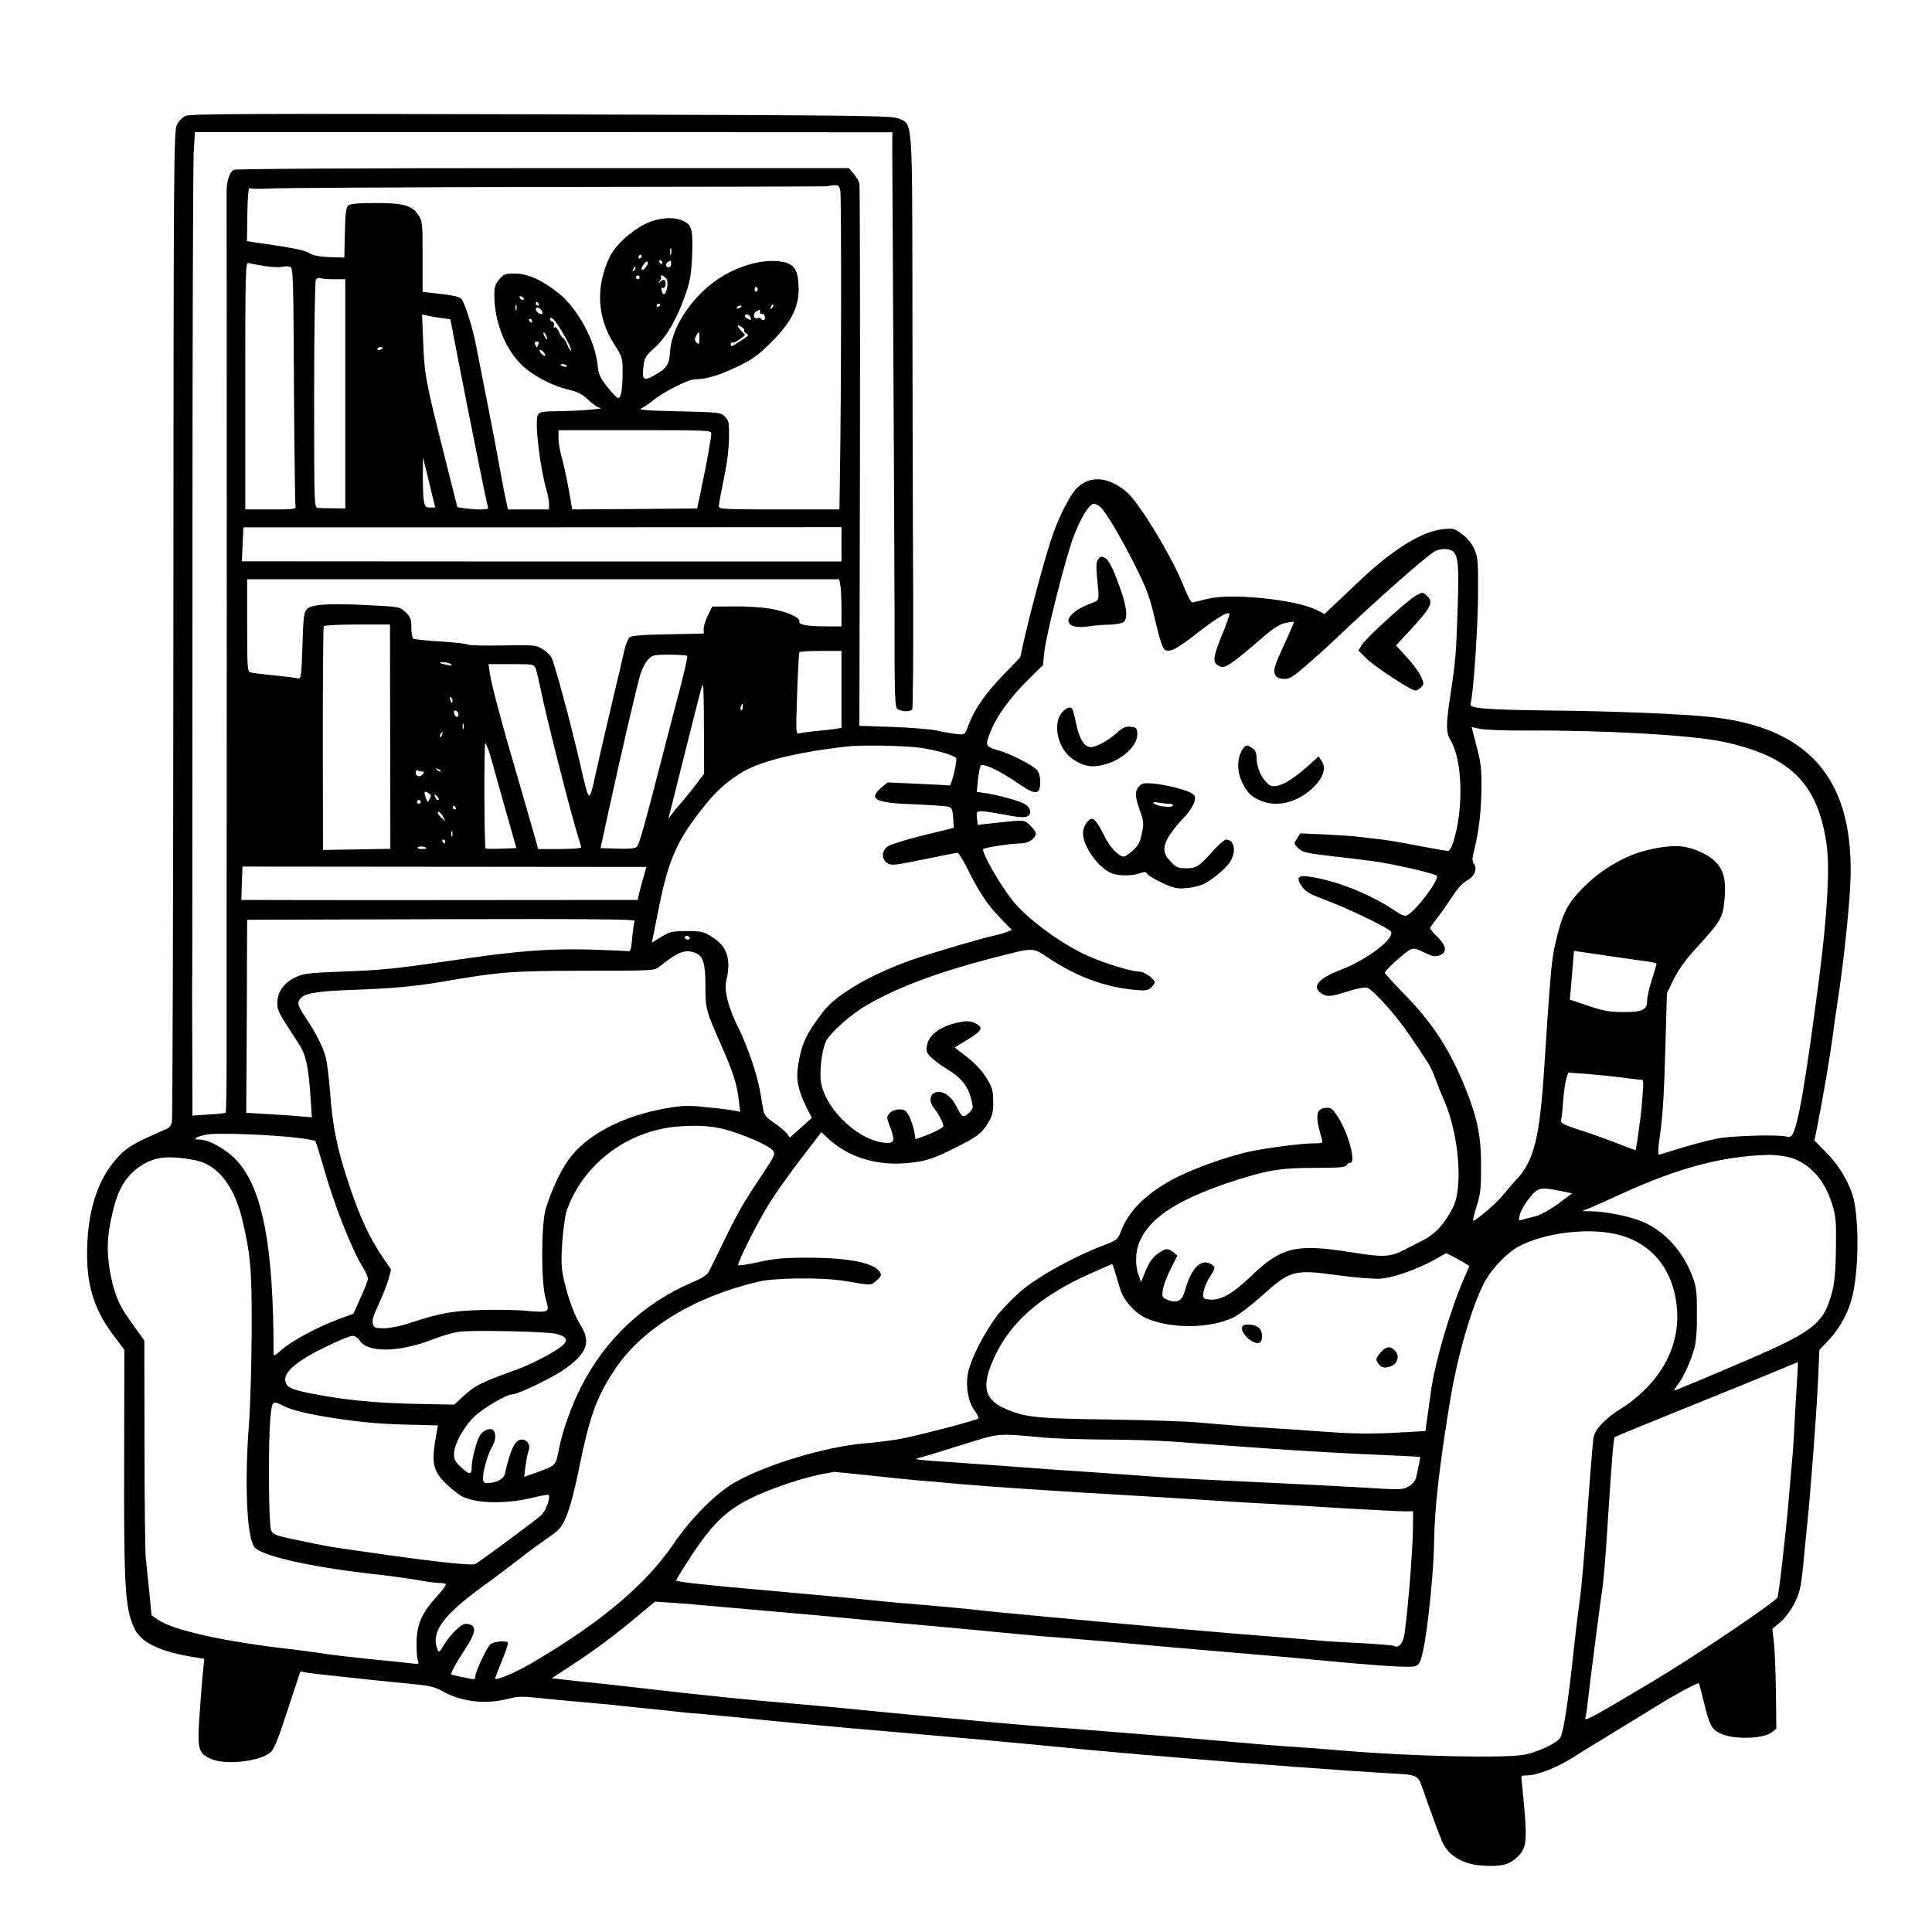 <svg xmlns="http://www.w3.org/2000/svg" width="1365.333" height="1365.333" preserveAspectRatio="xMidYMid meet" version="1.0" viewBox="0 0 1024 1024"><g fill="#000" stroke="none"><path d="M98.4 61.4c-1.8.8-3.7 2.8-4.7 4.9-1.6 3.2-1.7 22.9-1.8 264.9-.1 143.7-.4 262.4-.8 263.7-.3 1.3-1.3 2.7-2.1 3.1s-3.5 1.6-6 2.7c-12.2 5.3-16.3 7.9-20.9 13-9.7 10.8-14.9 25.7-15.8 45-1 20.6 2.8 34.3 13.6 48.7l6 8-.1 60c-.2 64.4.5 76.8 5.1 87 3.4 7.9 12.7 12.6 30.5 15.7l6.9 1.1-.6 5.7c-.4 3.1-1.2 13.1-1.8 22.2-1.5 20.1-1 22.1 6 25.2 7.7 3.4 26.1 1.3 31.6-3.6 1.8-1.6 4.2-7.6 9-22.5l6.7-20.3 3.1.6c1.8.3 9.5 1.2 17.2 2s16.5 1.8 19.5 2.1 11.1 1.1 18 1.8c10.4 1 13.4 1.6 17.4 3.9 10.4 5.8 22.8 7.2 34.9 4.1 5.1-1.3 7.7-1.4 15.7-.5 5.2.6 15.1 1.5 22 2.1s14.3 1.3 16.5 1.5c2.2.3 8.5.9 14 1.5 5.5.5 13.8 1.4 18.5 1.9 4.7.6 12.1 1.3 16.5 1.6 4.4.4 12.1 1.1 17 1.6 21.3 2.2 51.3 5.1 83.5 7.8 39.3 3.4 64 5.7 78.5 7.1 14 1.4 39.7 3.8 54 5 6.6.5 14.7 1.2 18 1.5 33.4 2.9 93.3 7.3 113.2 8.4 14.6.8 14.8.8 17.3 8 2.7 7.9 8.9 24.8 10.3 28.1 3.3 7.5 10.9 12.1 21.4 12.8 9.5.6 13.7-.3 17.8-3.9 5.3-4.7 5.9-8 4.6-24.3-.7-7.8-1.4-15.3-1.6-16.9-.4-2.5-.2-2.7 2.8-2.7 5.3 0 15.6-4 23.7-9.1 4.1-2.6 12.9-8 19.5-12s17.3-10.6 23.8-14.6c11.6-7.2 23.7-13.7 24.2-13.1.1.2 1.2 4.3 2.4 9.2 3.3 13.6 4.3 15.4 9.7 17.7 6.5 2.9 21.8 2.5 26.1-.7l2.8-2.1-.2-18.4c-.1-10.1-.6-22-1-26.5l-.9-8.1 4.4-3.7c2.4-2.1 5.7-6.5 7.4-10 3-6 3.6-9 5.3-28.1.3-3.3 1-10.1 1.5-15 1.7-16.5 4.9-58.8 5.6-75l.7-16 5.4-5.7c5.5-5.9 10.1-14.4 12.1-22.8 3.1-12.8 3.6-35.9 1.1-49.5-1.5-8.4-7.4-19-14.6-26.3l-6.6-6.7 1.7-8.5c3.1-15.7 6.9-38.3 8.2-48.5.3-2.8 1.4-10.6 2.5-17.5 3.4-22.2 6.7-54.2 6.8-67.2.6-50.7-22.8-77.1-73.4-82.7-14.7-1.7-52.9-3.2-85-3.5-34.8-.4-43.8-1.1-43.1-3.5 1.5-4.7 3.9-40.2 4-57.6.1-18.5-.1-20.3-2.1-24.7-1.3-2.9-3.8-5.8-6.5-7.8-4-3-4.7-3.1-10.2-2.5-10.9 1.2-26.1 10.5-43.2 26.6-6 5.7-12.8 12.1-15.1 14.3l-4.3 4-4.4-2.2c-11.6-5.6-45.1-8.9-57.6-5.8-3.6.9-7.1 1.8-7.9 1.9s-2.5-3-4.6-8.3c-5.7-14.8-23.3-44-30-49.9-9.9-8.7-20.3-9.4-27.2-1.9-3.4 3.7-8.9 14.5-12.2 23.9-3.5 9.9-10.6 35.9-14.7 53.4l-2.7 12-8.7 9c-9.6 9.9-15.2 17.9-18.5 26.4-2.1 5.6-2.1 5.6-6 5.2-2.1-.1-6.8-1-10.4-1.8-3.7-.8-14.5-1.7-24.1-2l-17.5-.6.3-142.6c.1-78.4 0-143.6-.3-144.8s-1.6-3.5-3-5.2l-2.6-3H287.8c-99.9 0-162.8.4-163.9.9-2.4 1.3-4 6.8-3.8 12.7 0 2.6.1 100.6.1 217.8-.1 117.1-.1 225.5-.1 240.9 0 15.3-.2 28.1-.5 28.3-.3.3-4.3.8-9 1l-8.6.6-.1-37.4c-.1-20.6-.1-37.7 0-38.1 0-.5.1-96.5.1-213.5 0-116.9.3-217.1.7-222.5l.6-9.8h184.9l184.8.1-.1 4.7c0 2.6.2 45.6.5 95.7.3 50 .6 116.5.7 147.7 0 54.4.1 56.8 1.9 57.8 2.5 1.3 6.7 1.3 7.5-.1.4-.6.6-28.1.5-61.2-.2-33.1-.3-100.9-.4-150.7-.1-102.1.2-97.9-7.1-101.1-3.8-1.6-14.5-1.8-189.5-2.3-153-.4-186-.3-188.6.8m347 39.7c.6 3 .5 110.5-.2 149.6l-.3 19.3H413c-29.8 0-32-.1-32-1.8 0-.9 1.2-7.3 2.6-14.2 1.7-7.8 2.7-16 2.8-21.7.1-8.3-.1-9.5-2.2-11.5-2.2-2.2-3-2.3-24.5-2.8-17.9-.4-21.7-.7-19.6-1.7 1.4-.6 3.9-2.3 5.6-3.7 5.7-4.8 19.1-11.6 22.9-11.6 5.8 0 12.4-2 22.3-6.7 7.7-3.7 10.8-5.9 17.6-12.6 10.8-10.8 14.9-18.8 14.8-28.8-.2-9.9-2.2-13.1-9.1-14.2-7.9-1.3-17.9.8-27.5 5.6-16.4 8.2-30.3 26.6-31.5 41.6-.5 7.4-1.6 9.1-8 12.8-5.9 3.5-7 2.8-6.2-4 .5-5.1 1-5.8 6.2-10.6 6.2-5.7 11.8-15.4 16.3-28.6 2.2-6.2 2.9-10.5 3.3-18.8.6-14.2-.1-17.3-4-19.3-5.3-2.8-13.7-2.2-21 1.4-7.6 3.8-15.7 11.2-18.6 17.3-7.6 15.7-6.8 32.1 2.3 46.3 4.3 6.7 4.5 7.2 4.5 14.7 0 9.1-.8 13.9-2.4 13.9-.6-.1-3.2-2.7-5.7-5.9-4-5.1-4.7-6.7-5.2-12-1.4-12.7-10.6-29.7-20.5-37.6-8.9-7.1-16.4-10.5-23.3-10.5-5.2 0-6 .3-8.3 3.1-2.1 2.4-2.6 4.1-2.6 8.3 0 13.7 5.5 28 14.1 36.6 5.9 5.9 16.2 11.4 25.2 13.5 4.9 1.1 7.3 2.4 10.6 5.5 2.3 2.2 5 4.1 5.9 4.1 4.5.4-10.6 1.7-20.5 1.8s-11.3.3-12.2 2c-1.9 3.4 1.1 28.4 4.9 41.1.5 1.9 1 4.7 1 6.2v2.8h-21.8l-1.1-5.1c-.6-2.7-2-10.3-3.2-16.7-1.1-6.4-4-21.6-6.4-33.7s-5.1-25.8-6-30.5c-1.7-9.4-5.9-22.8-7.8-25.4-.9-1.2-3.9-2-11-2.8l-9.7-1.1V136c0-17.8-.1-18.9-2.3-22.1-3.4-5.1-8-6.3-22.9-6.3-8.8 0-13.1.4-14.2 1.3-1.2 1-1.6 4-1.8 14.4l-.3 13.2-7.7-.2c-5.3-.2-8.6-.8-11-2.2-2.8-1.6-9.2-2.9-29.1-5.7l-3.8-.6.2-14.4c.1-8 .6-14.1 1-13.7s5.4.5 11.1.2 74.4-.7 152.7-.8c78.4-.1 142.6-.2 142.7-.4.2-.1 1.6-.4 3.2-.5 2.6-.2 3 .2 3.6 2.9m-89.7 33.6c-.3 1-.5.4-.5-1.2 0-1.7.2-2.4.5-1.8.2.7.2 2.1 0 3M340 136c0 .5-.5 1-1.1 1-.5 0-.7-.5-.4-1 .3-.6.8-1 1.1-1 .2 0 .4.4.4 1m2.7 5c-1.1 1.8-2.7 2.7-2.7 1.5 0-1.3 2.5-4.3 3.2-3.9.4.3.2 1.4-.5 2.4m8.3-2c0 .5-.2 1-.4 1-.3 0-.8-.5-1.1-1-.3-.6-.1-1 .4-1 .6 0 1.1.4 1.1 1m4.7.8c.1 1-.5 1.9-1.3 1.9-1.7 0-1.9-2.3-.1-3l1.2-.6c.1-.1.1.7.2 1.7M140.2 141c3.8.6 7.9.8 9.2.4 1.4-.3 3.3-.3 4.3 0 1.7.6 1.8 3.6 2.1 62.8.2 34.3.6 63.1.8 64 .5 1.7-.6 1.8-13 1.8H130v-65.6c0-61.9.1-65.5 1.8-65 .9.3 4.7 1 8.4 1.6m195.9 2.3c-1 .9-1.1.8-.5-.6.3-1 .9-1.5 1.2-1.2s0 1.1-.7 1.8m2.9 3.7c0 .5-.4 1-1 1-.5 0-1-.5-1-1 0-.6.5-1 1-1 .6 0 1 .4 1 1m14 .5c.8.9 1 2.8.6 5-.8 3.9-2.1 4.6-2.9 1.5-.3-1.1-.1-1.8.3-1.5 1.2.8 2.3-1.3 1.6-3.2-.5-1.3-.9-1.3-2.4-.2-1.5 1.2-1.6 1.2-.5-.2.7-.9 1-1.9.6-2.2-.3-.4-.2-.7.4-.7s1.6.7 2.3 1.5m-175.9.5h5.9v121.5l-6.3-.1c-3.4 0-7.1-.1-8.2-.2-2-.2-2-.9-2-60 0-32.8.4-60.3.9-61 .4-.7 1.5-1.1 2.3-.8s4.1.6 7.4.6m224.4 4.9c.3.5.1 1.2-.5 1.6-.5.3-1-.1-1-.9 0-1.8.6-2.1 1.5-.7m-124 5.1c.3.5.2 1-.4 1-.5 0-1.3-.5-1.6-1-.3-.6-.2-1 .4-1 .5 0 1.3.4 1.6 1m8 3c.3.5.1 1-.4 1-.6 0-1.1-.5-1.1-1 0-.6.2-1 .4-1 .3 0 .8.4 1.1 1m-11.8 3.2c-.3.7-.5.2-.5-1.2s.2-1.9.5-1.3c.2.7.2 1.9 0 2.5m76.3-2.8c0 .3-.4.8-1 1.1-.5.3-1 .1-1-.4 0-.6.5-1.1 1-1.1.6 0 1 .2 1 .4m59.1 1.9c-1 .9-1.1.8-.5-.6.3-1 .9-1.5 1.2-1.2s0 1.1-.7 1.8m-16.1-.9c0 .2-.7.7-1.6 1-.8.3-1.2.2-.9-.4.6-1 2.5-1.4 2.5-.6m-106.1 1.9c.6.8.8 1.7.4 2-.7.8-3.3-1.1-3.3-2.4s1.6-1.1 2.9.4m115.9.9c-.2.7.2 1.2.9 1.1 1.4-.3 2.5 2.4 1.3 3.2-.5.3-1.1.1-1.5-.4-.3-.6-1.2-.8-1.9-.5-2.1.8-2.8-2.4-.8-3.5 2.2-1.3 2.2-1.3 2 .1m-4.8 4.1c0 .4-.9.2-2-.5-1.3-.9-1.6-1.4-.7-2 1.1-.6 2.7.8 2.7 2.5m-163.9-.7 4.6.6 3.7 19.2c8.9 45.5 15.5 78.2 16.1 79.8s.1 1.8-4.1 1.8c-2.7 0-6.5-.3-8.4-.6l-3.6-.6-6.7-26.6c-9.9-39.2-10.8-43.9-11.4-60.6l-.6-14.9 2.9.6c1.6.4 5 1 7.5 1.3m65.5 10.2c2 3.5 3.4 6.6 3.1 6.9s-1.3-1.1-2.1-3.1-1.9-3.6-2.3-3.6c-.5 0-1.4-1.4-2-3.1-.7-1.7-1.7-2.8-2.2-2.4-.7.3-.8 0-.5-.9.4-.9-.1-1.8-1-2.2-.9-.3-1.3-1.1-1-1.6.9-1.3 3.4 1.8 8 10M282 170c0 .5-.2 1-.4 1-.3 0-.8-.5-1.1-1-.3-.6-.1-1 .4-1 .6 0 1.1.4 1.1 1m112.4 5.1c-.2.4.3 1.2 1.2 1.7 1.7.9 2 .6-5.9 5.7-2.1 1.3-2.4 1.3-2.4 0 0-.8.4-1.2.8-.9.5.3 2.2-.5 3.9-1.7l3-2.3-2-2.1c-2.5-2.7-2.6-3.9-.1-2.3 1.1.7 1.8 1.5 1.5 1.9M290 179.5c0 .5-.5.3-1-.5s-1-2-1-2.5c0-.6.5-.3 1 .5s1 1.9 1 2.5m80.7 0c-.1 3-.3 3.3-1.5 2.1-1.1-1.1-1.1-1.8-.3-3.5 1.6-2.9 1.9-2.7 1.8 1.4m-85.3 3c-.4.8-.7 1.5-.9 1.5s-.5-.7-.9-1.5c-.3-.9 0-1.5.9-1.5s1.2.6.9 1.5m-82.4 1.9c0 .2-.7.6-1.5 1-.8.3-1.5.1-1.5-.4 0-.6.7-1 1.5-1s1.5.2 1.5.4m86 3.8c0 .6-.7.5-1.5-.2s-1.5-1.7-1.5-2.2c0-.6.7-.5 1.5.2s1.5 1.7 1.5 2.2m11.4 5.7c.4.5-.3.7-1.4.4-2.3-.6-2.6-1.3-.6-1.3.8 0 1.7.4 2 .9m76.6 35.8c0 2.3-2.6 16.8-5.4 29.8l-2.1 10-33.1.3-33.1.2-1.8-10.2c-1-5.7-2.6-13.2-3.6-16.8-1.1-3.6-1.9-8.4-1.9-10.7V228h40.5c37.9 0 40.5.1 40.5 1.7m-148.1 32 1.8 7.3H228c-2.4 0-2.8-.5-3.4-3.8-.3-2-.5-8-.5-13.2l.1-9.5 1.5 6c.8 3.3 2.3 9.3 3.2 13.2m354.7 7.4c3.6 3.9 11.4 17.4 18.4 31.4 5.9 11.9 7.5 16.2 10.3 28.4 2 8.8 4 14.9 4.9 15.4 2.7 1.7 6.3-.1 16.9-8.4 10.4-8.1 16.4-11.8 17.5-10.7.3.3-1.5 5.6-4.1 11.8-4.7 11.6-4.9 14.2-1.4 16 3 1.6 5.8-.2 23.2-15.2 5.6-4.8 9-7 12-7.6 2.3-.5 4.3-.8 4.5-.6.2.1-2.2 5.7-5.4 12.5-4.6 10.1-5.5 12.8-4.8 14.9.7 1.9 1.7 2.6 4.5 2.8 3.1.3 4.5-.5 12-6.9 4.6-4 11.6-10.2 15.4-13.9 22.4-21.3 48.8-44.6 53.2-46.9 3.1-1.6 7.9-1.4 9.7.4 2.5 2.6 2.9 7.7 2.2 29.4-.8 24.5-1.1 28.4-3.8 46.1-2.5 16.5-2.5 20.2.2 24.7 6.2 10.5 6.8 36.2 1.3 53.5-.8 2.8-2.1 4.8-2.9 4.8s-8.3-1.3-16.7-2.9c-8.3-1.7-18.3-3.3-22.2-3.6-3.8-.4-8.1-.9-9.5-1.1s-8.6-.7-16.1-1.1l-13.7-.6-1.7 2.7c-1.8 2.7-1.8 2.8.6 5.2 2.3 2.2 4.1 2.6 19.5 4.4 9.3 1 20.1 2.4 23.9 3 11.2 1.9 29.5 6.2 30.1 7.2 1.3 2-10.9 18.3-15.6 20.8-1.4.8-3 .2-6.8-2.4-13.1-8.8-31.2-16-45.5-18-5.9-.9-7 .8-3.4 5.6 2 2.6 4.6 4 11.9 6.7 10.8 3.9 33.1 14.6 34.9 16.7 2.8 3.4-12.3 15-26.4 20.4-12 4.6-15.6 8.9-10.5 12.4 3 2.1 4.9 2 14.3-1 4.3-1.4 8.9-2.3 10.2-1.9 1.2.3 5.8 4.6 10.2 9.6 6.9 7.8 11.6 14.2 21.8 30 1.3 1.9 3.2 6 4.2 9 1.1 3 3.1 7.9 4.4 10.9 7.9 17.8 10.3 46.3 4.8 57-4.5 8.7-9.3 14-15.6 17.2-3.3 1.7-7.6 3.9-9.5 4.9-8.3 4.3-11.5 4.4-29.1 1.6-28.8-4.6-36.6-2.8-52.4 12.3-10.1 9.7-16.4 13.3-22.2 12.8-3.6-.3-3.8-.5-3.5-3.5.1-1.8 1.6-5.6 3.4-8.4 3-5 3.1-5.2 1.3-6.5-5.5-4-11.1 1.3-14.5 13.8-1.4 5.3-4.2 6.8-9.3 4.7-2.7-1.1-2.9-1.5-2.4-5.2.3-2.1 2.1-7.1 4.1-11l3.6-7.2-2.1-1.8c-2.8-2.2-3.9-2.2-7.9.5-3.3 2.4-4.9 4.6-7.6 11.3l-1.6 4-1.3-3.5c-1.7-4.6-1.8-11.5-.1-16.3 4.8-13.5 19.5-23.4 48.8-33.2 19.3-6.3 26.1-7.5 44.7-7.5 12.8 0 16.2-.3 16.8-1.4.4-.8 1.3-1.4 1.8-1.3 3.6.7-.8-16-6.7-24.8-2.7-4-3.5-4.6-6.1-4.3-5.3.5-5.8 4.1-2.1 16.5.6 2.2.3 2.3-4.4 2.3-6.6 0-26.3 2.6-34.9 4.6-11 2.5-27.1 8.2-37 13.1-15.4 7.6-26 17.7-30.1 28.7-1.9 4.8-2 4.9-10.7 8.2-14.1 5.5-31.6 15.1-40.4 22.1-4.5 3.5-10.8 9.9-14.2 14.1-7.1 9.2-14.5 23.6-15.9 31.2-1.3 7.1.2 15.2 3.6 19.7 1.5 1.9 2.2 3.8 1.8 4.2-1.2 1-30.7 8.7-40.9 10.7-4.4.8-12.9 1.9-19 2.4-20.9 1.7-53.1 11.4-69.7 21.1-9.7 5.7-22.7 18.8-31.6 31.9-14.4 21.3-37.8 41.2-73.2 62.2-9.4 5.7-20.6 10.6-21.5 9.5-.2-.1 1.4-4.3 3.5-9.4s3.5-9.4 3.2-9.7c-1.3-1.3-8-.5-9.5 1.1-2.1 2.4-7.7 14.4-7.7 16.5 0 1-.4 1.8-1 1.8-1.2 0-11.4-2.2-11.8-2.5-.6-.5 2.8-6.6 7.5-13.7 5.4-8.3 6-11.8 2-12.9-2.4-.6-3.4-.2-6.8 2.8-2.2 2-5.2 5.7-6.6 8.1-2.3 3.9-2.8 4.2-3.4 2.6-3.7-9.3 2.6-18 24.1-33.7 6.9-5 15.6-11.6 19.5-14.6 3.8-3.1 10.3-7.8 14.3-10.6 6.7-4.6 7.6-5.6 10.4-11.8 1.7-4.1 4.3-13.6 6.3-23.5 6-29.7 9.5-39.5 19.4-54.4 14.5-21.7 42-38.5 76.1-46.5 8.8-2.1 34-2.3 45.5-.4 14.9 2.5 13.9 2.5 17.1-.2 2.4-2.1 2.7-2.9 1.8-4.4-3-4.9-15.9-7.6-37.4-7.7-13.7 0-18.2.4-26.8 2.3-5.7 1.3-10.6 2-10.9 1.7-.8-.8 9.2-20.9 15.9-31.9 2.9-4.8 10.4-15.5 16.7-23.7l11.4-14.9 4.3 3.9c9.7 8.9 24.1 13.6 38.9 12.6 10.9-.7 15.4-2 27.5-8.1 12-6 14.6-8 17.8-13.5 2.2-3.7 2.7-5.7 2.6-11.2 0-5.8-.5-7.4-3.6-12.5-2.2-3.6-6-7.7-10.2-11l-6.6-5.1 5.9-3.6c7.9-4.8 9.1-6.4 6.6-8.3-3.4-2.4-6.4-2.6-13-.8-8.1 2.2-13.4 6.5-14.2 11.7-.5 3.2-.1 4.1 2.5 6.5 1.6 1.5 5.5 4.4 8.7 6.3 7 4.3 10.4 8.5 12.2 15.3 1.3 5 1.2 5.2-1.1 7.5-2.9 2.9-3.8 2.5-6.6-3.2-2.6-5.5-7.2-8.7-10.9-7.7-3.5 1-3.9 4.9-.9 8.7 2.3 2.8 4.8 7.7 4.8 9.3 0 .8-5.5 3.6-11.1 5.6l-3.7 1.3-.6-4c-.4-2.2-1.6-5.7-2.6-7.9-1.8-3.4-2.5-3.9-5.4-3.9-2 0-4 .8-5.1 2-1.7 1.9-1.7 2.2.3 7.5 2.9 7.4 2.2 8.9-3.7 8.1-15-2-32.4-19.9-33.2-34.1-.4-6.9 1.2-16.9 3.2-20.2 3-4.9 13.2-13.8 21.2-18.5 15.8-9.2 37.2-17.3 64.7-24.5 24.9-6.4 22.7-6.4 31.8-.5 15 9.9 29.4 15.2 45.1 16.8 6.1.6 7.4.4 9.1-1.1 1.1-1 2-2.2 2-2.7 0-1.9-5.4-5.8-8-5.8-4.4 0-19.8-4.8-28.6-8.9-14.3-6.7-31.9-19.9-39.1-29.3-6.8-8.7-15.3-23.7-15.3-26.7 0-.8 15-3.1 20.3-3.1 3.8 0 7.7-2.7 7.7-5.3 0-.7-1.3-2.6-3-4.2-2.8-2.7-3.2-2.8-10.2-2.2-4 .4-9.6 1-12.4 1.3l-5.2.6-.4-3.6c-.4-3.4-.3-3.6 2.7-3.6 1.6 0 7.3.9 12.5 1.9 10.1 2 13 1.6 13-1.9 0-1.1-1.1-2.7-2.5-3.6-2.7-1.8-13.5-4.8-21-6l-4.8-.7.6-6.5c.4-3.6 1.1-7 1.6-7.5 1.3-1.3 10.5 3.1 19.4 9.3 10 6.8 12 6.6 12-1.1 0-2.3-.7-4.7-1.7-5.8-2.5-2.7-14.1-8.6-20.8-10.5s-6.9-2.4-3.4-10.8c3.2-7.8 10.5-17.7 19.7-26.7l7.7-7.6.7-7c1-9.2 11.5-50.7 15.5-61.1 3.9-10.2 8.4-17.4 10.8-17.4 1 0 2.7.9 3.8 2.1M446 288.5v9.1H287.1l-158.9-.1.2-4.5c.1-2.5.3-6.5.4-9l.2-4.5h158.5l158.5-.1zm-.6 21.6c.3 1.7.6 7.4.6 12.5v9.4h-7.7c-10.4 0-15.3-.9-14.6-2.6.7-2-6.6-5.2-15.4-6.8-4.3-.7-13-1.3-19.3-1.2l-11.5.1-2.2 4.5c-1.3 2.4-2.3 5.6-2.3 7.1v2.7l-18.8.4c-13.8.2-19.3.7-20.5 1.6-.9.8-2.1 3.9-2.8 7s-3.6 15.6-6.5 27.7-6.7 28.7-8.5 36.8c-3.8 17-3.4 17.3-8.5-4.8-5.7-24.2-13.5-53-15.2-56.2-.7-1.1-2.8-3.1-4.7-4.3-3.3-2.1-4.5-2.2-20.8-1.9-9.4.2-17.8 0-18.5-.4-.6-.5-7.3-1.2-14.6-1.7-7.4-.4-13.9-1.1-14.5-1.5-.6-.3-1.1-3-1.1-5.9 0-4.5-.4-5.6-3-8.1-3.1-2.9-3.1-2.9-20.8-3.8-20.8-1-29.3-.4-31.7 2.3-1.4 1.5-1.8 4.9-2.2 19.4-.5 15.5-.8 17.6-2.2 17.2-.9-.3-6.5-1-12.6-1.6-6-.6-11.8-1.3-12.7-1.6-1.7-.5-1.8-2.6-1.8-25V307h313.8zm-238.6 80.4.1 59.4-17.8.3-17.9.3-.1-58.9c0-32.3.2-59.2.5-59.7s8.3-.9 17.8-.9h17.3zM446 365.4v20.4l-3.7.6c-2.1.3-6.7.8-10.3 1.1-3.6.4-7.3.9-8.4 1.2-1.8.5-1.8-.2-1.1-20.8.4-11.8.9-21.7 1.2-22.2.2-.4 5.3-.7 11.4-.7H446zm-81.7-17.7c.2.5-1.7 8.9-4.3 18.8s-6.9 26.3-9.5 36.5c-8.5 33.2-11.7 44.5-12.9 45.8-.9.9-3.9 1.2-10.3 1l-9-.3 3.7-17c6.8-31.3 16-71 17.6-75.7.8-2.5 2.6-5.8 3.9-7.2 2.2-2.4 3-2.6 11.4-2.6 4.9 0 9.2.3 9.4.7M239 352c1.1.7.5.8-2 .4-4.3-.8-5.1-1.4-1.9-1.4 1.3 0 3.1.5 3.9 1m44.9 2.3c.5 1.2 1.6 6.1 2.6 10.7 2.7 13.9 16.3 67.1 19.9 78.4.9 2.7 1.6 5.3 1.6 5.8 0 .4-5.1.8-11.4.8h-11.4l-1-3.8c-.5-2-4.5-15.6-8.7-30.2-9.5-32.4-15-53-15.9-59.3l-.7-4.7H271c11.6 0 12.1.1 12.9 2.3m89.2 32.6.1 23.2-4.2 5.5c-2.2 3-6 7.6-8.3 10.3-2.3 2.6-4.7 5.6-5.4 6.7s-1.1 1.2-.8.4c.2-.8 4-15.9 8.4-33.5 9.4-37.3 9.2-36.7 9.7-36.2.3.2.5 10.8.5 23.6m-133.3-14.8c-.3.8-.7.3-1.1-1-.4-1.7-.3-2.1.5-1.3.5.5.8 1.6.6 2.3m153.9 2.8c0 1.1-.5 1.8-.9 1.5s-.5-1.1-.1-1.9c.7-2.1 1.2-1.9 1 .4M243 378.6c0 2.1-1.7 1.7-2.3-.5-.3-1.4-.1-1.8.9-1.4.8.3 1.4 1.1 1.4 1.9m2.7 7.6c-.3.7-.5.2-.5-1.2s.2-1.9.5-1.3c.2.7.2 1.9 0 2.5m564.3 1c40.5-.2 86.6 2.4 103 5.9 35.7 7.5 50.4 21.9 55.1 54.2 1.8 12.6.5 36.8-4 71.7-7.2 55.4-11.2 78.6-14.4 82.8-.5.7-1.8 1-2.9.6-3.6-1.1-28.4-.5-36.3 1-4.4.8-13.1 3.1-19.3 5-6.3 2-11.7 3.6-12.1 3.6s-.2-3.9.5-8.8c1.7-11.4 2.4-22.3 3.2-52.3l.7-24.5 3.7-7.6c2.6-5.1 6.5-10.6 12.4-16.9 12.2-13.4 13.4-15.3 14.3-23.9 1.1-11-.1-16.6-4.6-21.2-3.8-3.9-11.5-7.4-18.1-8.2-6-.8-18.1 1.3-26.1 4.5-9.8 3.9-19.2 10.3-26.7 18.1-7.4 7.7-9.7 12-12.9 24.1-2.2 8.7-3 13.7-4 26.7-1.2 15.5-1.5 20.4-3 43.5-2.4 37.4-5.4 49.5-14.4 59.3-2 2.1-5.5 6.2-7.9 9.1-3.8 4.5-13.9 13.1-15.4 13.1-.3 0 .5-3.4 1.8-7.5 2.1-6.5 2.4-9.6 2.4-21.3 0-15.5-1.7-24.2-7.3-38.9-8.6-22.1-18.1-36.9-33.8-52.8-5.4-5.5-9.9-10.5-9.9-11 0-1.2 10.4-10.6 13.5-12.2 1.6-.9 3.1-.6 7.3 1.5 4.2 2 5.8 2.4 8 1.6 4.3-1.5 4-4.8-.7-9.6-2.3-2.2-4.1-4.4-4.1-4.8s1.4-2.5 3.1-4.6c1.8-2.2 5.4-7.3 8.1-11.4 3.2-5 6.1-8.2 8.6-9.5 3.9-2.1 5.4-6.3 3.2-9-.8-1-.7-2.8.4-7.2 2.5-9.8 3.7-20.7 3.8-33 .1-9.7-.4-13.6-2.6-21.8-1.4-5.5-2.6-10-2.6-10.1s1.9.3 4.3.9c2.3.5 13.7 1 25.7.9m-575.7 2.3c-.3.9-.8 1.4-1 1.1-.3-.3-.2-.9.2-1.5.9-1.6 1.5-1.3.8.4m25.2 9.7c.8 2.9 4.3 15.4 7.8 27.8l6.4 22.5-8 .3c-4.4.2-8.1.1-8.3-.1-.8-.7-.9-55.7-.2-55.7.4 0 1.4 2.4 2.3 5.2m228.8-2.8c10.5 1.7 18.7 4.3 18.6 5.9-.2 4.4-2.8 14.2-3.6 14-.6-.1-8.2-.5-16.9-.9l-15.9-.7-3.3 2.7c-7.3 6.2-3.4 8.2 17.3 8.9 8.8.4 17 .9 18.2 1.3 1.8.5 2.2 1.5 2.5 5.9l.3 5.3-16 3.9c-8.9 2.2-17.3 4.8-18.8 5.8-3.5 2.3-3.7 6.8-.4 9 2.1 1.3 3.8 1.2 19.2-2 9.3-1.9 17.4-3.5 18-3.5s3 3.9 5.4 8.7c6 12.1 10.4 18.8 17.4 26l6 6.2-2.8 1.1c-1.5.6-4.7 1.5-7 2-7.7 1.7-32 8.9-42.5 12.5-22.1 7.7-40.7 18.5-47.8 27.8-9 11.8-11.4 16.9-13.2 28.6-1.2 7.2.1 13.5 4.7 22.5l2.6 5.1-5.8 5.2-5.8 5.2-1.7-2.2c-1-1.2-4.1-3.8-6.9-5.7-4.1-2.8-5.2-4.2-5.6-7-1.8-11.4-3-16.6-6-25.7-1.9-5.5-4.9-13.2-6.9-17-5.5-11-7.9-20.1-6.7-25.4 2.7-11.5.6-18.1-7.2-23.1-4.8-3.1-5.7-3.3-13.8-3.3-7.8 0-9 .3-13.5 3.1l-4.9 3 3.6-18c5.1-25.4 9.4-35.5 22.4-52.1 7.2-9.3 12.4-14.2 20.5-19.4 9.6-6.3 28.8-11.2 56.5-14.4 8.1-1 31.9-.5 39.8.7m-254.8 12.4c-.3.3-1.1 0-1.8-.7-.9-1-.8-1.1.6-.5 1 .3 1.5.9 1.2 1.2m-9.3.2c.7 0 .6.5-.2 1.4-1.4 1.8-3.7 1.1-3.7-1 0-.9.6-1.3 1.4-.9.8.3 1.9.5 2.5.5m3.6 14.4c-1.1 2-1.1 2-1.9.1-1.4-3.7-1.1-4.7 1-3.3 1.6 1 1.8 1.6.9 3.2m4.2-.9c.7.9.8 1.5.2 1.5-.5 0-1.2-.7-1.6-1.5-.3-.8-.4-1.5-.2-1.5s.9.7 1.6 1.5m-9 2.5c0 .5-.4 1-1 1-.5 0-1-.5-1-1 0-.6.5-1 1-1 .6 0 1 .4 1 1m18.5 3c.3.5.1 1-.4 1-.6 0-1.1-.5-1.1-1 0-.6.2-1 .4-1 .3 0 .8.4 1.1 1m-6.4 5.3c1.2 2.2 1.2 2.2-1 .3-1.1-1.1-2.1-2.3-2.1-2.8 0-1.4 1.9.1 3.1 2.5m4.6 9.9c-.3.7-.5.2-.5-1.2s.2-1.9.5-1.3c.2.7.2 1.9 0 2.5M236 446c0 .5-.2 1-.4 1-.3 0-.8-.5-1.1-1-.3-.6-.1-1 .4-1 .6 0 1.1.4 1.1 1m-10 3.6c0 .2-1.2.4-2.6.4s-2.3-.4-2-.9c.6-.8 4.6-.4 4.6.5m114.9 15.9c-1 3.3-2 7.2-2.3 8.7l-.6 2.8h-31.3c-36.3.1-153.4.1-168.5 0h-10.3l.3-8.9.3-8.8 107.1.1 107 .1zm-4.5 22.6c-.3.6-.9 4.6-1.3 8.8-.5 6-.9 7.5-2.1 7.3-.8-.2-9.6-.6-19.5-.9-21.2-.6-38.2.6-67 4.8-38.6 5.6-42.9 6-64.2 6.8-19.4.8-21.6 1.1-26 3.2-6 3-9.3 7.8-9.3 13.4 0 4.2.3 4.8 11.5 22 3.7 5.6 5 11.9 6.1 28.3l.7 10.4-5.9-.5c-3.2-.3-11.1-.9-17.4-1.2l-11.5-.7.2-30.7c.1-16.8.2-39.8.2-51.1l.1-20.5 103.1-.3c76.9-.2 102.9 0 102.3.9m29.1 8.9c.3.5-.1 1-.9 1-.9 0-1.6-.5-1.6-1 0-.6.4-1 .9-1 .6 0 1.3.4 1.6 1m2.9 8c4.3 1.6 5.5 5.5 5.5 17.6 0 12.2.2 12.9 8.4 31.4 6.3 14.4 8.3 20.6 9.3 29.2l.7 6.1-2.9-.6c-1.6-.4-8.1-1.2-14.4-1.8-9.9-1.1-12.8-1-21.3.4-23.8 4.1-43.2 14.3-52.5 27.6-4.5 6.3-8.8 15.8-11.9 25.6-2.5 8.3-2.6 39.1-.1 47.8 1.5 5.3 1.5 5.8 0 6.6-1 .5-5.2.4-9.7-.1-4.4-.5-15.2-.7-24-.5-16.6.6-21.7 1.5-38.9 7.1-4.4 1.5-10.2 2.6-13.1 2.6-4.5 0-5.3-.3-5.8-2.1-.6-2.3-.3-3.4 4-12.9 1.6-3.6 3.6-8.7 4.3-11.3l1.3-4.8-4.6-6.7c-6.9-10.2-12-21.2-17.5-37.7-6.3-18.7-8.9-31.1-10.2-49-.6-7.6-1.6-16-2.2-18.5-1.3-5.5-5.3-13.5-10.7-21.5-4.6-6.7-4.9-8.4-2.3-10.8 2.7-2.5 10-3.5 28.7-4.1 18.8-.7 31.4-1.8 44.9-4.1 31.8-5.5 37.6-5.9 76.3-6 37.1 0 37.1 0 40-2.3 9.5-7.7 13.5-9.2 18.7-7.2m487.1 2.1c7.7 1.1 15.9 2.3 18.3 2.6 2.3.3 4.2.8 4.2 1.2 0 .3-1.1 4.1-2.5 8.4s-2.5 9.3-2.5 11.2c0 4.8-2.6 6-13 5.9-6.9 0-10.3-.6-18.2-3.3l-9.8-3.3.5-5.2c.3-2.8.7-8.6 1.1-12.8l.6-7.8 3.6.5c2.1.3 10 1.5 17.7 2.6m4 64c4.4.6 8.8 1.1 9.9 1.1 1.7-.1 1.8.5 1.2 8.1-.3 4.5-.8 9.5-1 11.2-.3 1.6-.7 5.2-1.1 8-.3 2.7-.8 6.2-1.1 7.6l-.5 2.6-9.7-3.7c-5.3-2.1-14.3-5.3-20-7.1-9.1-3-10.2-3.6-9.8-5.4.3-1.1.8-5.6 1.1-10s1.1-9.6 1.6-11.5l1.1-3.5 10.1.7c5.6.5 13.8 1.3 18.2 1.9m-471.8 28.5c10.7 3.5 20.7 8.2 22.1 10.4 1.1 1.7.5 3.1-4.6 10.7-10.7 16-13.5 20.7-20.4 34.8-3.8 7.7-7.6 15.6-8.6 17.5-1.4 2.8-3.1 4-9.6 6.8-25.6 11-46 30.3-58.7 55.4-5.1 10.1-9.6 22.7-11.5 32.1-1.9 9.7-1.5 9.3-11.9 13.1l-6.7 2.4.7-5.6c.4-3.1 1.1-6.6 1.6-8 1.2-3.2-.5-6.2-3.6-6.2-3.5 0-6 5.1-8.9 18.2-.6 2.7-4.6 4.8-9.2 4.8-2 0-2.4-.5-2.4-2.8 0-3.8 2.7-13 5-16.7 1.8-3.1 2-6.9.4-8.5-1.4-1.4-5.1-.1-6.9 2.6-1.9 2.9-4.5 12.7-4.5 17.1 0 4.2-1.1 4.1-5.7-.1-2.9-2.6-3.7-4.1-3.7-6.8 0-5.1 4.9-14.2 10.6-19.8 4.7-4.6 17.3-12 20.4-12 3 0 21.7-9 27.9-13.5 11.7-8.3 13.8-14.3 8.2-23.1-3.1-5-6.4-13.8-8.7-23.5-1.5-6.6-1.7-9.5-1-20.6.5-7 1.6-14.8 2.5-17.1 8.8-24.4 32.1-41.9 58.5-44.1 12-1 20.4-.2 28.7 2.5M157 603c5.2.6 9.8 1.4 10.1 1.8.4.4 2.1 5.9 3.9 12.2 6 21.5 15.4 45.3 21.6 55.2 1.3 2.1 2.4 4.6 2.4 5.5 0 1-1.8 5.6-3.9 10.2l-3.8 8.4-7.6 2.8c-10.5 3.8-25.1 11.6-30.3 16.2-4.1 3.6-4.4 3.7-4.4 1.6 0-56.7-5.9-87.2-19.7-102-5.3-5.7-14.6-10.9-19.5-10.9-2.8-.1-3-.2-1.5-1.1 1-.6 3.9-1.4 6.4-1.7 5.5-.8 33.3.2 46.3 1.8m791.8 10.5c10.5 3.1 18.4 12 22.3 24.8 1.9 6.2 2.2 9.3 2 22.5-.2 16.7-.9 21.9-4.1 30.5-4.1 10.8-11.3 15.9-40.5 28.5-23.4 10.1-40.5 17.2-41.1 17.2-.3 0 .6-1.5 2-3.3 3-3.9 6.7-12.1 8.7-19.2.9-3.3 1.4-9.7 1.3-18.5 0-12.1-.3-14.2-2.7-20.3-4.9-12.5-14-22.6-25-27.7-6.4-3-20.5-6-28.6-6l-4.6-.1 5-2c2.8-1.2 10.2-4.5 16.5-7.4 30-13.7 53.3-19.8 77.6-20.4 3.3 0 8.3.6 11.2 1.4m-843.1 2c10.6 3.1 18.6 14 22.6 30.5 4.5 18.7 5.2 26.3 5.1 59.5-.1 17.6-.7 39.4-1.4 48.5-2.4 31.4-1.3 59.4 2.6 65.7 2.8 4.6 28.1 10.5 60.9 14.3 9.4 1 20.8 2.6 25.5 3.4 4.7.9 9.9 1.6 11.6 1.6s3.4.3 3.7.6c.3.4-1.8 3.4-4.9 6.7-7.8 8.6-10.4 14.5-10.6 23.7-.1 4.1.2 8.5.6 9.8.8 2.3.6 2.3-3.6 1.8-2.3-.3-11.5-1.3-20.3-2.1-8.8-.9-20.3-2.2-25.5-3s-13.6-1.9-18.6-2.5c-33.9-3.8-61.4-9.9-69.5-15.4l-3.6-2.5-1.1-11.8c-.7-6.5-1.5-14.7-1.9-18.3s-.7-31-.7-61l-.1-54.5-5.4-7.5c-7.6-10.4-9.8-15.1-12.1-25.5-2.3-10.8-2.5-19.4-.5-29.5 2.8-14.4 6.3-21.9 12.6-27.4 6.7-5.7 13-7.7 22-7.1 4.2.3 9.9 1.2 12.6 2m721.7 15.8 5.9 1.2-7.4 5.5c-4.4 3.2-9.2 5.9-11.9 6.6-2.5.6-5.6 1.4-6.9 1.8-2.2.8-2.3.6-1.6-2.5.4-1.9 2.6-5.8 4.9-8.6 4.6-6 6-6.3 17-4m29.1 22.8c16.1 3.7 27.1 14.7 31 31 4.3 18.4-.6 35.5-14.2 50-3.7 3.8-9.6 8.8-13.2 10.9-8.7 5.2-14.8 11.5-15.5 16-.3 1.9-1.5 15.9-2.6 31-2.2 31-3.7 48.7-5 57.5-.5 3.3-1.6 12.5-2.5 20.5-3.2 30.5-5.7 46.6-7.5 50-1.5 2.7-11.7 7.6-18.9 9-10.4 2-59.6.9-94.6-2-13-1.1-19-1.6-33-2.5-4.9-.3-21.1-1.7-36-3-14.8-1.3-33.5-2.9-41.5-3.5s-19.2-1.5-25-2-15-1.2-20.5-1.5c-5.5-.4-19-1.5-30-2.5-11-1.1-25.6-2.4-32.5-3s-21-2-31.5-3c-10.4-1.1-29.6-2.9-42.5-4-23.2-1.9-49.3-4.6-74.5-7.5-7.1-.9-19.5-2.2-27.5-3.1-8-.8-17.2-1.8-20.5-2.2l-6-.7 12-7.9c11.5-7.5 22.9-16.1 36.3-27.4l6.4-5.3 9.1.6c5.1.3 16.4 1.3 25.2 2.1s26.1 2.3 38.5 3.4 27 2.4 32.5 3 20.1 1.9 32.5 3 31.7 2.9 43 4 26.6 2.5 34 3c7.4.6 20.5 1.7 29 2.4 16.3 1.5 22.5 2.1 69.5 6.1 16 1.3 33.7 2.9 39.5 3.5 31 3 47.8 4 50.1 3.1 2.2-.8 2.8-2.1 4.2-8.3 2.5-11.6 5.6-41.8 5.8-57.3.2-18.1 3-42.6 8.9-77.5 4.1-24.1 12.1-50.6 18.6-61.8 3.9-6.6 11.5-14.4 17.1-17.4 13.4-7.3 36.2-10.2 51.8-6.7m-79.8 15.6 2.1 1.4-2.5 5.7c-7.3 16.5-15.7 44.9-17.8 60.2-.9 6.9-2 14.5-2.4 17l-.6 4.5-16.5.9c-11.2.6-22 .5-33.5-.3-9.3-.7-26.6-1.9-38.4-2.6-11.7-.8-25.9-2-31.5-2.5-5.5-.6-26.3-1.3-46.1-1.6-38.9-.5-45.3-1.1-55.2-5.1-12.1-4.8-14.3-11.5-8.3-25.6 8.2-19.7 24.5-34.4 51.3-46.4 6.5-2.9 12-5.3 12.1-5.3.2 0 .9 1.9 1.6 4.2.7 2.4 1.9 6.4 2.7 9 1.9 6.2 8 13 14.1 15.6 13 5.6 33.4 5.4 45.7-.4 2.8-1.3 9.5-6.4 15-11.3 15.5-14 17.1-14.4 41.3-11.1 8.9 1.2 18.8 2 22 1.7 6.6-.4 19.5-5 28.5-10l6.2-3.5 4 2c2.2 1.2 5 2.7 6.2 3.5m-482.3 37.2c5 1.2 6.4 2.6 5 4.9-1.8 2.9-15.6 10.5-25.5 14.1-18.1 6.5-22.1 8.4-27.7 13.6l-5.5 5-15.1-.3c-26.1-.4-42.5-2-61.6-5.8-10.2-2.1-12.4-3.3-12.8-6.8-.6-4.6 6.7-10.6 21.2-17.6 6.7-3.3 13.2-6 14.4-6s2.9 1.1 3.8 2.5c4.3 6.6 20.8 6.4 38.8-.6 4.5-1.8 10.6-3.5 13.6-4 6.9-1 46.1-.2 51.4 1m658.2 22.8c-.3 4.3-.8 13.4-1.2 20.3-.3 6.9-.9 17-1.4 22.5s-1.4 15.4-1.9 22c-1.7 19.5-5.3 50.9-6 52.2-1.4 2.6-44.1 31.4-65.6 44.2-33.4 19.9-36.8 21.8-36.2 19.5.3-1 .9-4.6 1.2-7.9.8-7.4 6.2-49.6 7.5-58.5 1.1-7.2 1.8-15.9 3.5-42.5 1.7-26.5 2.7-39.1 3.3-39.7.4-.4 11.3-4.9 24.2-10.1 28.2-11.4 58.3-23.6 66.5-27.1 3.3-1.4 6.2-2.5 6.4-2.6.1 0 0 3.5-.3 7.7M151 745.5c3.7 1.9 12.9 4.1 24.5 5.9 17.7 2.7 26.1 3.4 45.3 3.8l11.3.3-.6 3.5c-3.1 16.2-2.3 20.4 5.2 27.7 3 2.8 6.8 5.8 8.6 6.6 8 3.8 23.6 3.9 38.4.2 3.6-.9 6.7-1.4 7-1.2 1.3 1.4-1.3 8.5-4.1 11-3.6 3.2-32.4 24.5-34.6 25.6-2.1 1.1-23.4-1.3-61.9-6.9-16.3-2.3-15.5-2.2-32-5.6-12-2.5-13.4-3-14.4-5.4-1.4-3-1.6-48.4-.3-60.3.9-8.5.9-8.6 7.6-5.2M554 762c5.8.5 20 .9 31.5 1 11.6 0 27.3.5 35 1 7.7.6 30 2.2 49.5 3.6s46 2.9 58.9 3.4c12.8.5 23.5 1.1 23.7 1.2.2.2-.1 2.2-.6 4.3-.5 2.2-1.1 5.2-1.4 6.6-.4 1.6-1.9 3.5-3.9 4.7-3.3 1.9-4 1.9-24.8.6-11.8-.7-37.4-2-56.9-2.9s-41.3-2-48.5-2.5c-7.1-.5-23.3-1.7-36-2.6-12.6-.8-28.2-1.9-34.5-2.4s-21.8-1.6-34.5-2.5c-27.8-1.9-27.9-1.9-24-2.9 1.7-.4 11.6-3.4 22-6.7 21-6.5 18.1-6.3 44.5-3.9m-94 19.9c9.6 1.1 20.9 2.2 25 2.6 4.1.3 14.5 1.2 23 2 18.5 1.6 49.3 3.7 98 6.5 10.2.6 24.8 1.5 32.5 2s22.8 1.5 33.5 2c10.7.6 30.1 1.8 43 2.6 13 .7 25.9 1.4 28.8 1.4h5.2l-.1 8.2c0 13.1-3.5 53.4-4.9 58.9-1 3.7-3.2 5.5-5.2 4.3-.6-.4-8.3-1-17.2-1.5-8.8-.4-18.6-1-21.6-1.3-5.3-.5-18.8-1.6-43.7-3.6-12.7-1-47.9-4.1-73.8-6.5-8.8-.8-20.9-1.9-27-2.5-22.4-2.1-33-3.1-36-3.5-2.6-.4-24.9-2.5-43.5-4-3.6-.3-10.5-1-15.5-1.5-4.9-.6-27-2.6-49-4.6-38.9-3.4-52.3-4.9-53.1-5.7-.2-.2 3.7-6.5 8.6-14 10.4-15.6 17.5-22.6 29-28.6 11.4-6 30.9-12.5 43-14.4 1.4-.2 2.7-.5 3-.6.3 0 8.4.8 18 1.8"/><path d="M582 296.5c-.9 1.1-1.1 3.5-.6 8.8 1.3 13.9 1.7 12.7-3.7 14.7-15.2 5.8-15.2 14.4 0 11.9 2.6-.4 7.2-.8 10.1-.8 2.9-.1 6.2-.6 7.3-1.1 2.8-1.6 2.4-7.3-1.2-17.7-3.9-11-6.4-15.9-8.4-16.7-2.2-.8-2.1-.8-3.5.9m168.3 19.3c-4.4 2.4-26.4 22.5-28.5 26l-1.8 3 4 4c4.5 4.5 23.9 17.2 26.2 17.2.8 0 2.2-.8 3.1-1.8 1.5-1.6 1.4-2.1-.2-5.8-1-2.2-4.4-6.7-7.5-10.1l-5.7-6.2 6.3-6.8c12.5-13.4 13.9-16.1 10-19.6-2.2-2-1.9-2-5.9.1m-187.1 61.5c-5.7 6-2.6 19.8 5.6 25.2 5.7 3.7 9.8 4.5 16.3 2.8 9.9-2.5 18.3-10.4 17.7-16.8-.3-2.6-.7-3-3.6-3.3-2.6-.3-4.1.4-7.2 3.2-4.4 4-11 7.6-13.8 7.6-3.3 0-6.1-4.2-7.7-11.9-.8-4-1.8-7.7-2.1-8.2-.9-1.5-3-1-5.2 1.4m95.3 20c-2.7 4.2-3 10.8-.6 16.3 2.8 6.2 4.7 8.2 9.6 10.5 8.7 4 19.5 1.6 28-6.2 5.7-5.3 7.6-10.6 5.1-14.4l-1.7-2.6-5.2 4.7c-7.4 6.6-12.8 10.1-16.8 10.9-2.9.5-3.8.2-6-2.2-3-3.2-4.9-8.2-4.9-12.9 0-2.3-.7-3.8-2.2-4.8-3-2.1-3.5-2-5.3.7m-54.7 19.4c-2.4 2.6-2.3 5.5.4 13 2 5.6 2.1 6.7 1 12-.9 4.5-1.9 6.5-4.7 9-1.9 1.8-4.1 3.3-4.9 3.3-2.7 0-7.5-5.1-10.2-10.8-2.9-6-5.2-9.2-6.6-9.2-2.1 0-4.8 4.2-4.8 7.5 0 7.2 8.3 18.8 15.6 21.5 3.4 1.3 10.4 1.3 14.4-.1 2.7-1 3.4-.9 4.1.3.4.8 4 2.9 8 4.8 6.2 2.8 7.9 3.2 12.8 2.7 3.2-.2 7.3-1.3 9.2-2.2 5-2.6 11.9-8.4 14-11.9 3.3-5.4 2.1-11.6-2.2-11.6-1 0-4.5 3.1-7.9 7-6.7 7.5-8.3 8.4-14.5 8.2-3.2-.1-4.7-.9-7.2-3.7-5.8-6.2-4-11.2 8.9-25.1 1.5-1.7 3.2-4.5 3.8-6.2.7-2.8.6-3.4-1.3-4.7-3-1.9-12.9-4.4-20.2-5.2-5.1-.4-6.3-.2-7.7 1.4m15.9 9.3c1.5 0 2.2.4 1.8 1.1-.8 1.2-8.5.2-10-1.3-.7-.7.1-.9 2.4-.4 1.8.3 4.4.6 5.8.6m38.8 277c-1.8 2.8 5.5 10 8.9 8.7 2.2-.9 2-6-.2-8-2-1.8-7.7-2.3-8.7-.7m73 14.1c-2.3 2.8-2.4 3.4-1.2 5.3 1.7 2.6 3.5 3 7 1.7s4.6-5.5 2.2-8.1c-2.6-2.8-4.9-2.5-8 1.1"/></g></svg>